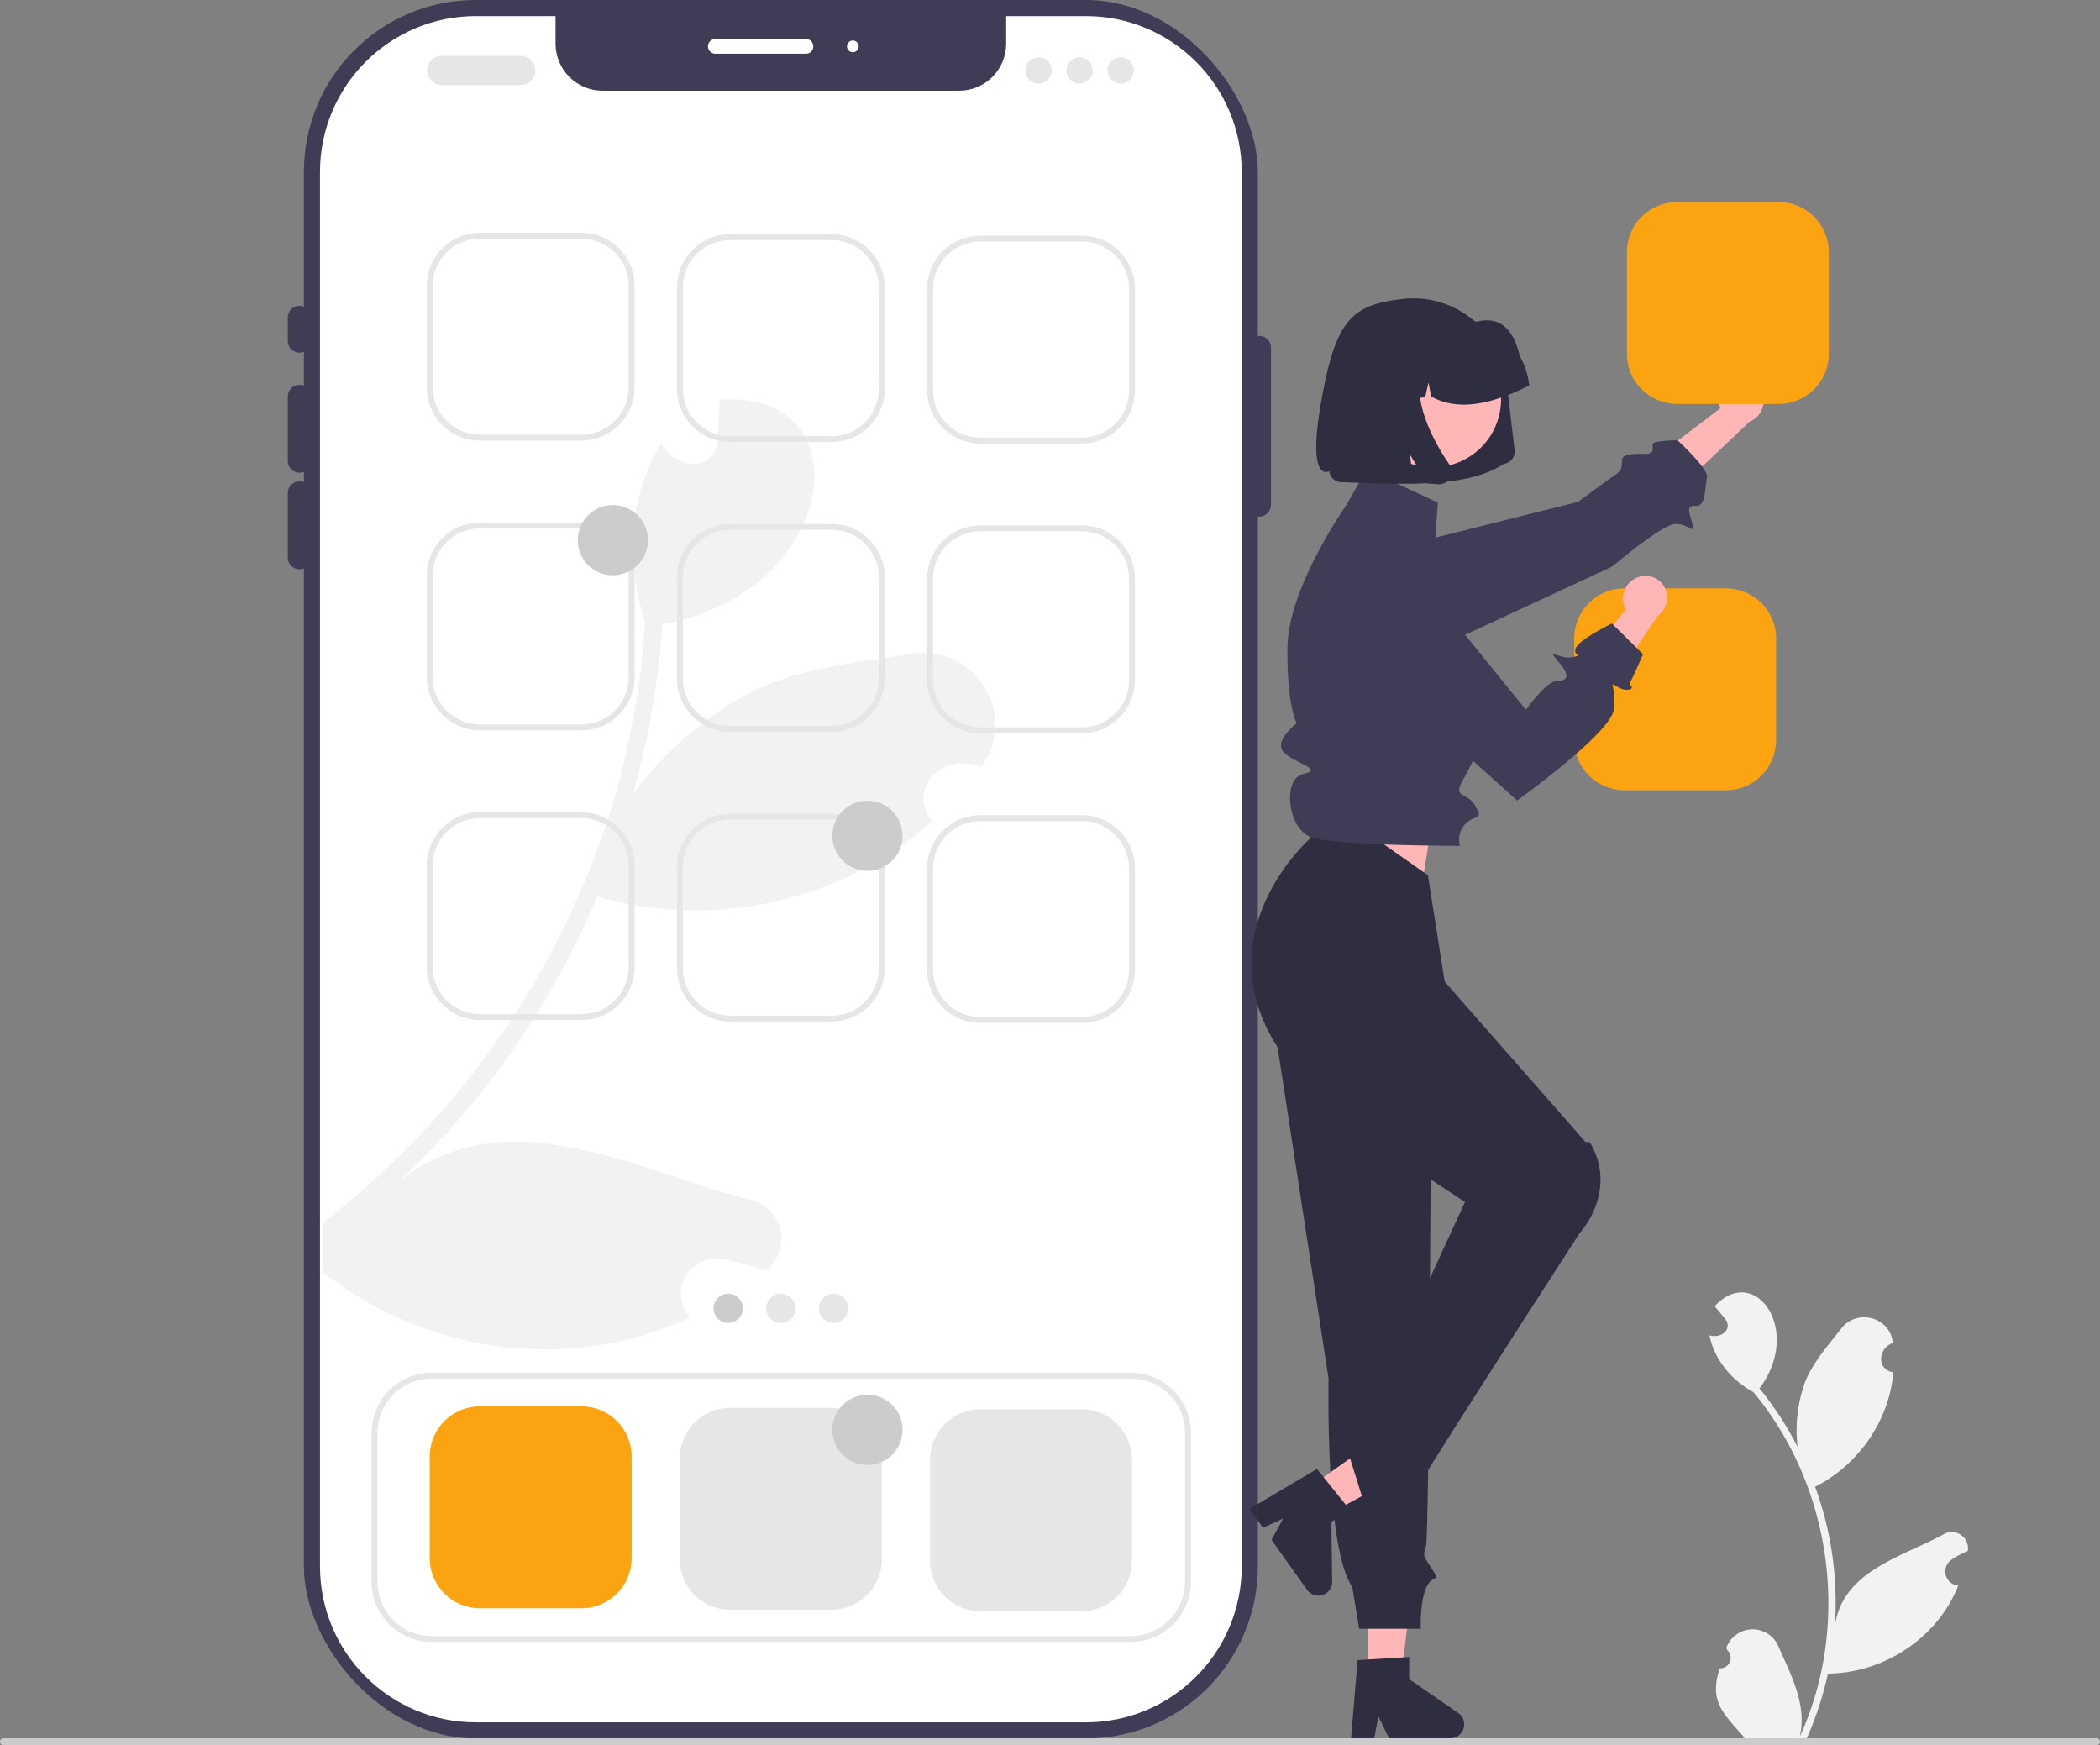 <svg xmlns="http://www.w3.org/2000/svg" xmlns:xlink="http://www.w3.org/1999/xlink" width="717.67" height="596.329" xmlns:v="https://vecta.io/nano"><rect width="100%" height="100%" fill="#808080" stroke="none"/><style><![CDATA[.B{fill:#ffb6b6}.C{fill:#3f3d56}.D{fill:#e6e6e6}.E{fill:#2f2e41}]]></style><rect x="103.855" width="326" height="594" rx="58.728" class="C"/><path d="M424.355 58.732v476.54c-.034 29.384-23.846 53.196-53.23 53.23h-208.54c-29.384-.034-53.196-23.846-53.23-53.23V58.732c.034-29.384 23.846-53.196 53.23-53.23h27.27v9.42c.001 8.881 7.199 16.079 16.08 16.08h121.84c8.881-.001 16.079-7.199 16.08-16.08v-9.42h27.27c29.384.034 53.196 23.846 53.23 53.23z" fill="#fff"/><path d="M335.135 262.123c-12.089-5.45-25.565 6.887-16.598 18.431-30.297 27.597-75.284 37.308-114.449 25.764-.966 2.329-1.982 4.632-3.022 6.936-15.564 34.469-37.858 65.48-65.573 91.213 36.49-30.346 81.452-4.707 120.122 5.277a13.74 13.74 0 0 1 6.069 24.426 78.98 78.98 0 0 0-15.21-3.964 11.98 11.98 0 0 0-10.652 19.917c-40.503 19.422-90.891 12.262-125.647-15.632v-16.573c36.788-28.248 66.133-65.041 85.49-107.191 6.805-14.803 12.308-30.171 16.449-45.928 4.525-17.234 7.313-34.877 8.324-52.667-6.664-19.645-5.549-42.708 5.549-60.544 4.583 8.324 17.787 10.479 19.174-1.065l.793-13.947c49.768-3.84 41.271 65.846-19.62 76.746a280.22 280.22 0 0 1-8.67 52.989c-.421 1.734-.892 3.443-1.387 5.153 11.128-15.203 25.706-27.548 42.535-36.019 16.077-7.531 34.806-9.141 52.667-12.04 21.726-3.542 37.109 21.28 23.658 38.72z" fill="#f2f2f2"/><path d="M102.355 120.5c-2.208-.003-3.997-1.792-4-4v-8a4 4 0 1 1 8 0v8c-.003 2.208-1.792 3.997-4 4zm0 41.021c-2.208-.003-3.997-1.792-4-4V135.5a4 4 0 1 1 8 0v22.021c-.003 2.208-1.792 3.997-4 4zm0 32.979c-2.208-.003-3.997-1.792-4-4v-22.021a4 4 0 1 1 8 0V190.5c-.003 2.208-1.792 3.997-4 4zm328-18c-2.208-.003-3.997-1.792-4-4v-53.733a4 4 0 1 1 8 0V172.5c-.003 2.208-1.792 3.997-4 4z" class="C"/><g fill="#fff"><path d="M275.447 18.346h-31a2.5 2.5 0 1 1 0-5h31a2.5 2.5 0 1 1 0 5z"/><circle cx="291.447" cy="15.846" r="2"/></g><g class="D"><path d="M198.721 150.53h-34.732c-10.01-.011-18.122-8.123-18.134-18.134V97.664c.011-10.01 8.123-18.122 18.134-18.134h34.732c10.01.011 18.122 8.123 18.134 18.134v34.732c-.011 10.01-8.123 18.123-18.134 18.134zm-34.732-69c-8.906.01-16.124 7.228-16.134 16.134v34.732c.01 8.906 7.228 16.124 16.134 16.134h34.732c8.906-.01 16.124-7.228 16.134-16.134V97.664c-.01-8.906-7.228-16.124-16.134-16.134zm120.232 69.5h-34.732c-10.01-.011-18.122-8.123-18.134-18.134V98.164c.011-10.01 8.123-18.122 18.134-18.134h34.732c10.01.011 18.122 8.123 18.134 18.134v34.732c-.011 10.01-8.123 18.123-18.134 18.134zm-34.732-69c-8.906.01-16.124 7.228-16.134 16.134v34.732c.01 8.906 7.228 16.124 16.134 16.134h34.732c8.906-.01 16.124-7.228 16.134-16.134V98.164c-.01-8.906-7.228-16.124-16.134-16.134zm120.232 69.5h-34.732c-10.01-.011-18.122-8.123-18.134-18.134V98.664c.011-10.01 8.123-18.122 18.134-18.134h34.732c10.01.011 18.122 8.123 18.134 18.134v34.732c-.011 10.01-8.123 18.123-18.134 18.134zm-34.732-69c-8.906.01-16.124 7.228-16.134 16.134v34.732c.01 8.906 7.228 16.124 16.134 16.134h34.732c8.906-.01 16.124-7.227 16.134-16.134V98.664c-.01-8.906-7.228-16.124-16.134-16.134z"/><use xlink:href="#B"/><use xlink:href="#B" x="85.5" y="0.5"/><use xlink:href="#C"/></g><use xlink:href="#D" fill="#fca311"/><g class="D"><use xlink:href="#D" x="85.5" y="0.5"/><use xlink:href="#D" x="171" y="1"/></g><circle cx="248.855" cy="447.03" r="5" fill="#ccc"/><g class="D"><circle cx="266.855" cy="447.03" r="5"/><circle cx="284.855" cy="447.03" r="5"/><path d="M386.441 561.03H147.536c-11.343-.013-20.534-9.204-20.547-20.547v-50.906c.013-11.343 9.205-20.534 20.547-20.547h238.905c11.343.013 20.534 9.204 20.547 20.547v50.906c-.013 11.343-9.205 20.534-20.547 20.547zm-238.905-90c-10.238.012-18.536 8.308-18.547 18.547v50.906c.012 10.238 8.309 18.535 18.547 18.547h238.905c10.238-.012 18.536-8.308 18.547-18.547v-50.906c-.012-10.238-8.309-18.535-18.547-18.547z"/></g><path d="M594.12 129.687c-4.145.643-7.025 4.469-6.496 8.63a7.43 7.43 0 0 0 .274 1.197L566.4 155.878l4.466 13.83 27.025-25.601c3.251-1.317 5.206-4.66 4.76-8.139a7.39 7.39 0 0 0-8.331-6.312q-.101.014-.201.03z" class="B"/><path d="M445.822 205.559h0c.287 7.047 6.14 12.579 13.191 12.471l40.589-.621 51.326-23.804s16.738-14.207 21.405-14.541 7.152 4.007 6.094.043-2.457-6.618 1.13-6.248 3.016-6.946 3.809-9.713-10.116-12.754-10.116-12.754-7.862.152-8.376 1.185 1.276 3.636-2.949 3.524-7.451.066-7.583 2.028.176 3.491-2.165 5.01-12.908 9.351-12.908 9.351l-83.611 20.925c-5.979 1.496-10.087 6.985-9.835 13.144z" class="C"/><path d="M467.555 574.794h11.038l5.252-42.574h-16.29v42.574z" class="B"/><path d="M463.953 567.234l17.634-1.053v7.555l16.765 11.579a4.72 4.72 0 0 1-2.682 8.603h-20.994l-3.619-7.473-1.413 7.473h-7.916z" class="E"/><path d="M485.989 302.03l6-37-42-10v38.331l36 8.669z" class="B"/><path d="M433.489 337.53l20.534 133.477s-1.208 58.011 8.129 71.267l2.337 14.256h21.067s-.388-8.756 1.773-13.878 5.16-1.728 2.16-6.425-3.321-4.177-2.16-7.937 1.838-174.236 1.838-174.236z" class="E"/><path d="M445.996 509.241l6.396 8.995 37.741-20.389-9.44-13.277-34.697 24.671z" class="B"/><path d="M450.07 501.924l11.076 13.762-6.157 4.378.279 20.373a4.72 4.72 0 0 1-8.565 2.8l-12.166-17.11 3.994-7.28-6.909 3.179-4.587-6.451zm-2.081-230.894l-.286 15.486s-37.958 33.31-9.336 73.912c0 0 3.606 11.689 8.614 11.146s7.558 2.25 6.283 4.853 47.386 34.272 47.386 34.272l-39.661 86.331 5 16s-2.649 6.189 1.426 3.844 2.07-2.664 6.572-3.504 10.051-2.769 9.777-3.805 55.985-88.081 55.985-88.081 13.48-14.34 3.61-31.147c-1.37-.307-1.406 0-1.406 0l-48.247-54.943-5.717-36.364z" class="E"/><path d="M491.394 171.755l-24.304-11.39-7.276 12.661s-19.542 27.887-19.825 48.005 3.185 26.101 3.185 26.101-8.426 6.299-4.213 10.15 13.54 5.512 6.376 7.181-5.348 18.569 2.652 21.569 50.964 2.974 50.964 2.974a7.65 7.65 0 0 1 1.89-7.534c3.331-3.339 6.331-.943 3.331-6.141s-8-2.198-4-9.198 3.999-9.092 3.999-9.092 9.742-16.801-4.128-32.355-.119-1.066-.119-1.066l-9.918-33.236z" class="C"/><g fill="#fca311"><use xlink:href="#D" x="391.134" y="-279.5"/><path d="M607.855 138.03h-34.732c-9.458-.011-17.123-7.675-17.134-17.134V86.164c.011-9.458 7.675-17.123 17.134-17.134h34.732c9.458.011 17.123 7.675 17.134 17.134v34.732c-.011 9.458-7.675 17.123-17.134 17.134z"/></g><path d="M513.864 158.507l.021-.002a4.26 4.26 0 0 0 3.726-4.729l-2.783-23.593a31.75 31.75 0 0 0-3.939-12.012 32.26 32.26 0 0 0-18.829-14.936c-4.112-1.217-8.428-1.589-12.688-1.093-17.427 2.028-22.907 6.92-27.882 35.225s2.787 23.629 2.787 23.629c.066.569.247 1.118.53 1.616.555.97 1.463 1.689 2.535 2.005a4.28 4.28 0 0 0 1.696.146c21.289.811 42.818 1.853 54.828-6.257z" class="E"/><path d="M467.93 127.51a23.42 23.42 0 0 0 30.844 30.328c5.704-2.393 10.212-6.969 12.52-12.708a23.42 23.42 0 0 0-30.824-30.322c-5.71 2.387-10.226 6.962-12.539 12.702z" class="B"/><g class="E"><path d="M522.538 131.22c-.391-3.343-1.451-6.574-3.115-9.5-1.873-7.628-5.589-14.105-14.89-11.809-3.231-.955-6.622-1.25-9.97-.869l-4.725.533q-.08.009-.159.018c-13.751 1.631-23.576 14.099-21.945 27.85l.056.473 9.994-1.138 2.284-9.918 1.806 9.454 5.162-.586 1.151-5.004.912 4.767c8.922 5.005 20.38 2.915 33.491-3.798z"/><path d="M495.921 159.869a4.19 4.19 0 0 1 .094 2.305c-.092.39-.238.764-.434 1.113-.168.298-.37.574-.603.824a4.25 4.25 0 0 1-2.625 1.32q-.094.01-.188.017-.094.007-.189.009-.096.003-.191.001-.095-.002-.192-.008l-3.622-.226-6.114-9.857 1.127 9.557-16.462-1.001-4.784-40.554 27.039-3.058-.577.855c-1.91 2.865-2.993 6.202-3.13 9.643a30.51 30.51 0 0 0 1.41 10.283c1.04 3.364 2.402 6.621 4.065 9.726 1.458 2.752 3.074 5.417 4.839 7.984a4.28 4.28 0 0 1 .536 1.068z"/></g><path d="M559.568 197.308c-3.902 1.539-5.87 5.905-4.438 9.848a7.43 7.43 0 0 0 .531 1.108l-17.37 20.693 7.399 12.508 20.731-30.92c2.881-2 4.053-5.691 2.853-8.986a7.39 7.39 0 0 0-9.515-4.325q-.095.036-.189.074z" class="B"/><path d="M468.593 193.157h0c-3.541 1.6-6.211 4.661-7.315 8.386s-.534 7.746 1.563 11.017l16.647 25.97 39 35s32-23 33-31-2-10 1-8 6 1 5 0-.608-1.063.196-2.531 3.804-8.469 3.804-8.469l-10.626-10.5s-11.374 5.5-12.374 8.5 3 2-1 3-9.343-3.535-5.172 1.232 3.828 6.839 0 6.803-10.828 9.965-10.828 9.965l-37.004-45.612c-3.828-4.718-10.355-6.263-15.891-3.761z" class="C"/><path d="M587.752 570.04c1.496.054 2.866-.832 3.431-2.218s.202-2.978-.907-3.983l-.253-.968c1.394-3.644 4.86-6.077 8.761-6.151s7.456 2.226 8.988 5.814c4.318 9.846 9.881 20.028 7.267 30.943 17.594-38.227 11.037-85.508-15.81-117.8-7.374-3.971-13.387-11.093-15.014-19.414 3.642 1.195 8.14-1.8 5.374-5.598l-3.602-4.339c13.65-14.818 30.301 8.108 15.31 28.074 5.025 6.178 9.39 12.865 13.024 19.951-.896-7.552.015-15.21 2.656-22.342 2.682-6.649 7.775-12.276 12.252-18.044 5.443-7.029 16.813-3.918 17.639 4.928-5.069 1.72-5.659 9.071.166 10.02-1.367 16.483-11.982 31.721-26.732 39.085a114.71 114.71 0 0 1 6.725 47.885c2.435-19.011 22.771-23.812 36.944-31.494a5.55 5.55 0 0 1 8.516 5.54 32.05 32.05 0 0 0-5.589 3.017c-1.688 1.159-2.466 3.254-1.942 5.233s2.236 3.416 4.276 3.588c-7.011 17.839-25.462 29.949-44.529 30.064A117.93 117.93 0 0 1 617 595.03l-28.298.269c-.104-.313-.199-.637-.293-.951 2.621.14 5.249-.042 7.826-.541-7.008-8.139-12.407-12.274-8.483-23.767z" fill="#f2f2f2"/><path d="M0 595.139c-.001.316.124.619.348.843s.527.348.843.347h715.29a1.19 1.19 0 1 0 0-2.38H1.19c-.316-.001-.619.124-.842.348s-.348.527-.348.842z" fill="#ccc"/><g class="D"><path d="M177.941 29.073h-27a5 5 0 1 1 0-10h27a5 5 0 1 1 0 10z"/><circle cx="354.941" cy="24.073" r="4.5"/><circle cx="368.941" cy="24.073" r="4.5"/><circle cx="382.941" cy="24.073" r="4.5"/></g><g fill="#ccc"><circle cx="209.441" cy="184.573" r="12"/><circle cx="296.441" cy="488.573" r="12"/></g><g class="D"><use xlink:href="#C" x="-171" y="98"/><use xlink:href="#C" x="-85.5" y="98.5"/><use xlink:href="#C" y="99"/></g><circle cx="296.441" cy="285.573" r="12" fill="#ccc"/><defs ><path id="B" d="M198.721 249.53h-34.732c-10.01-.011-18.122-8.123-18.134-18.134v-34.732c.011-10.01 8.123-18.122 18.134-18.134h34.732c10.01.011 18.122 8.123 18.134 18.134v34.732c-.011 10.01-8.123 18.123-18.134 18.134zm-34.732-69c-8.906.01-16.124 7.228-16.134 16.134v34.732c.01 8.906 7.228 16.124 16.134 16.134h34.732c8.906-.01 16.124-7.228 16.134-16.134v-34.732c-.01-8.906-7.228-16.124-16.134-16.134z"/><path id="C" d="M369.721 250.53h-34.732c-10.01-.011-18.122-8.123-18.134-18.134v-34.732c.011-10.01 8.123-18.122 18.134-18.134h34.732c10.01.011 18.122 8.123 18.134 18.134v34.732c-.011 10.01-8.123 18.123-18.134 18.134zm-34.732-69c-8.906.01-16.124 7.228-16.134 16.134v34.732c.01 8.906 7.228 16.124 16.134 16.134h34.732c8.906-.01 16.124-7.227 16.134-16.134v-34.732c-.01-8.906-7.228-16.124-16.134-16.134z"/><path id="D" d="M198.721 549.53h-34.732c-9.458-.011-17.123-7.675-17.134-17.134v-34.732c.011-9.458 7.675-17.123 17.134-17.134h34.732c9.458.011 17.123 7.675 17.134 17.134v34.732c-.011 9.458-7.675 17.123-17.134 17.134z"/></defs></svg>